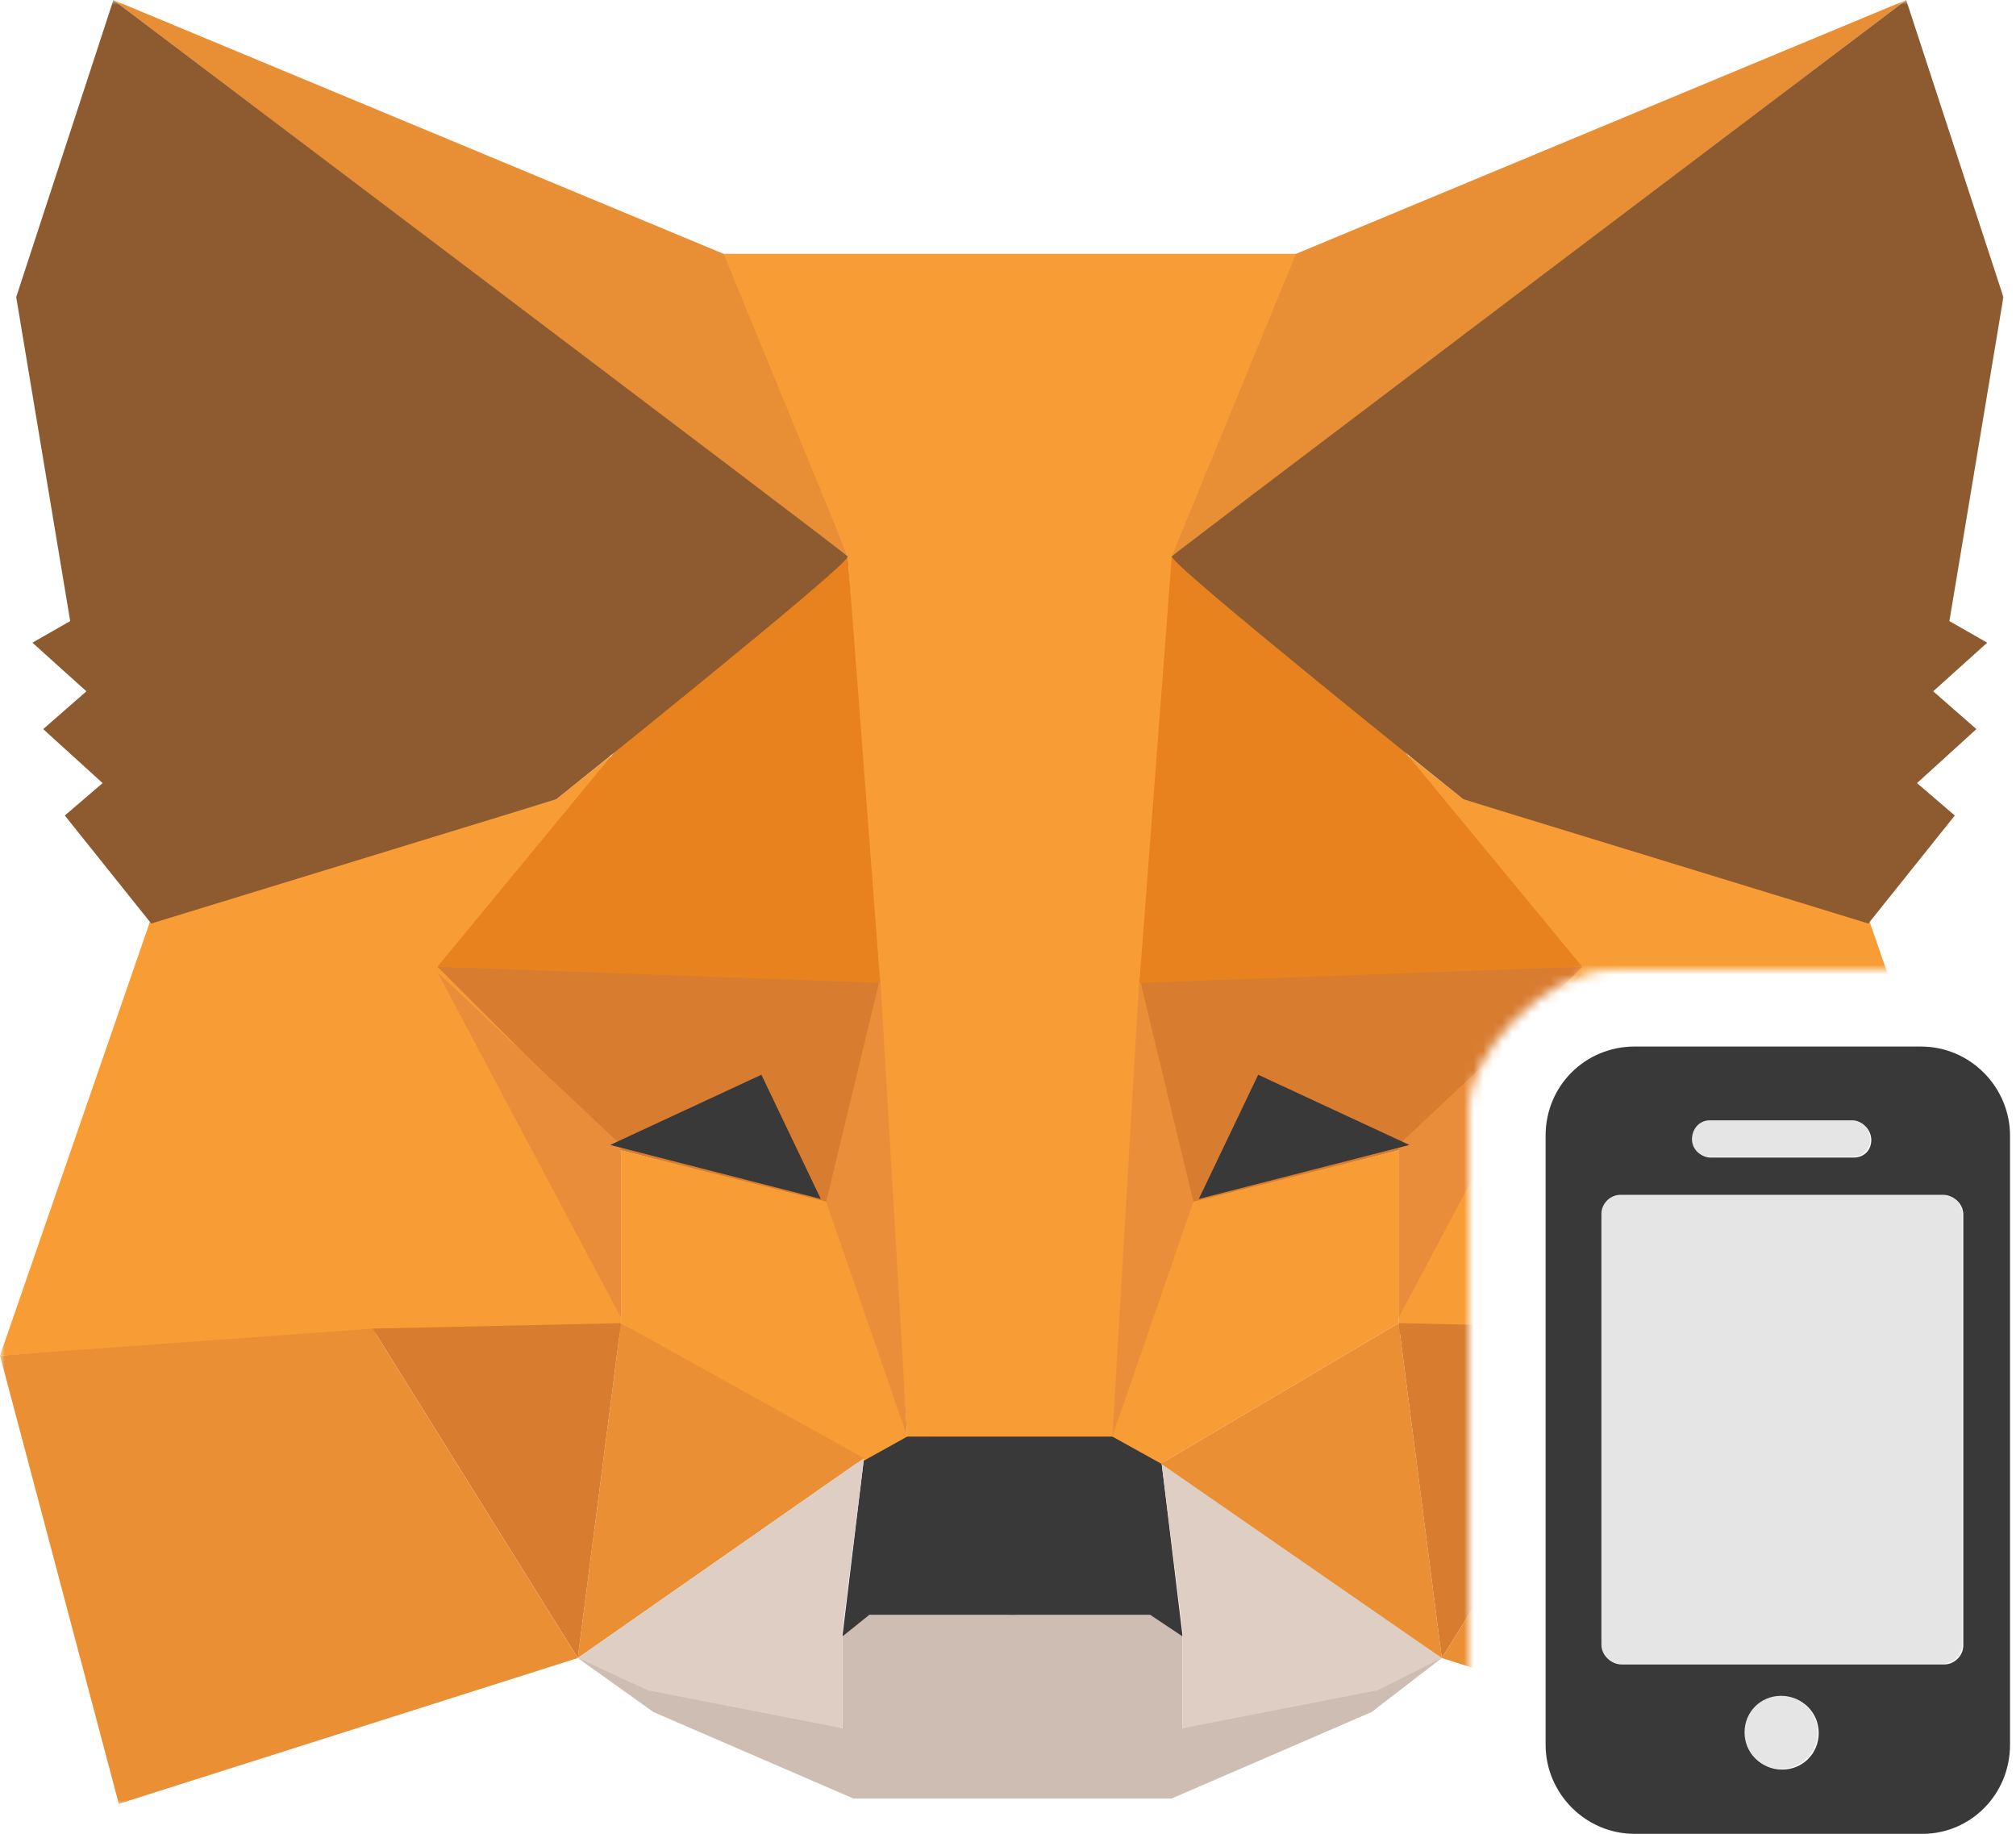 <svg width="210" height="191" viewBox="0 0 210 191" fill="none" xmlns="http://www.w3.org/2000/svg">
<mask id="mask0" mask-type="alpha" maskUnits="userSpaceOnUse" x="0" y="0" width="209" height="188">
<path fill-rule="evenodd" clip-rule="evenodd" d="M209 0H0V188H153.182C153.062 187.392 153 186.769 153 186.135V115.5C153 109.444 161.243 101 168 101H204.077C205.835 101 207.5 101.338 209 101.941V0Z" fill="#C4C4C4"/>
</mask>
<g mask="url(#mask0)">
<path fill-rule="evenodd" clip-rule="evenodd" d="M60.188 172.688L87.75 180V170.438L90 168.188H105.75V179.438V187.312H88.875L68.062 178.312L60.188 172.688Z" fill="#CDBDB2"/>
<path fill-rule="evenodd" clip-rule="evenodd" d="M150.188 172.688L123.188 180V170.438L120.938 168.188H105.188V179.438V187.312H122.062L142.875 178.312L150.188 172.688Z" fill="#CDBDB2"/>
<path fill-rule="evenodd" clip-rule="evenodd" d="M90 151.875L87.75 170.438L90.562 168.188H119.812L123.188 170.438L120.938 151.875L116.438 149.062L93.938 149.625L90 151.875Z" fill="#393939"/>
<path fill-rule="evenodd" clip-rule="evenodd" d="M74.812 26.438L88.312 57.938L94.5 149.625H116.438L123.188 57.938L135.562 26.438H74.812Z" fill="#F89C35"/>
<path fill-rule="evenodd" clip-rule="evenodd" d="M15.75 95.625L0 141.188L39.375 138.938H64.688V119.25L63.562 78.75L57.938 83.25L15.75 95.625Z" fill="#F89D35"/>
<path fill-rule="evenodd" clip-rule="evenodd" d="M45.562 100.688L91.688 101.812L86.625 125.438L64.688 119.812L45.562 100.688Z" fill="#D87C30"/>
<path fill-rule="evenodd" clip-rule="evenodd" d="M45.562 101.25L64.688 119.25V137.25L45.562 101.25Z" fill="#EA8D3A"/>
<path fill-rule="evenodd" clip-rule="evenodd" d="M64.688 119.812L87.188 125.438L94.5 149.625L89.438 152.438L64.688 137.812V119.812Z" fill="#F89D35"/>
<path fill-rule="evenodd" clip-rule="evenodd" d="M64.688 137.812L60.188 172.688L90 151.875L64.688 137.812Z" fill="#EB8F35"/>
<path fill-rule="evenodd" clip-rule="evenodd" d="M91.688 101.812L94.5 149.625L86.062 125.156L91.688 101.812Z" fill="#EA8E3A"/>
<path fill-rule="evenodd" clip-rule="evenodd" d="M38.812 138.375L64.688 137.812L60.188 172.688L38.812 138.375Z" fill="#D87C30"/>
<path fill-rule="evenodd" clip-rule="evenodd" d="M12.375 187.875L60.188 172.688L38.812 138.375L0 141.188L12.375 187.875Z" fill="#EB8F35"/>
<path fill-rule="evenodd" clip-rule="evenodd" d="M88.312 57.938L64.125 78.188L45.562 100.688L91.688 102.375L88.312 57.938Z" fill="#E8821E"/>
<path fill-rule="evenodd" clip-rule="evenodd" d="M60.188 172.688L90 151.875L87.75 169.875V180L67.5 176.062L60.188 172.688Z" fill="#DFCEC3"/>
<path fill-rule="evenodd" clip-rule="evenodd" d="M150.188 172.688L120.938 151.875L123.188 169.875V180L143.438 176.062L150.188 172.688Z" fill="#DFCEC3"/>
<path fill-rule="evenodd" clip-rule="evenodd" d="M79.312 111.938L85.5 124.875L63.562 119.25L79.312 111.938Z" fill="#393939"/>
<path fill-rule="evenodd" clip-rule="evenodd" d="M11.812 0L88.312 57.938L75.375 26.438L11.812 0Z" fill="#E88F35"/>
<path fill-rule="evenodd" clip-rule="evenodd" d="M11.812 0L1.688 30.938L7.312 64.688L3.375 66.938L9 72L4.5 75.938L10.688 81.562L6.75 84.938L15.75 96.188L57.938 83.25C57.938 83.25 88.875 58.5 88.312 57.938C87.75 57.375 11.812 0 11.812 0Z" fill="#8E5A30"/>
<path fill-rule="evenodd" clip-rule="evenodd" d="M194.625 95.625L210.375 141.188L171 138.938H145.688V119.25L146.812 78.75L152.438 83.25L194.625 95.625Z" fill="#F89D35"/>
<path fill-rule="evenodd" clip-rule="evenodd" d="M164.812 100.688L118.688 101.812L123.75 125.438L145.688 119.812L164.812 100.688Z" fill="#D87C30"/>
<path fill-rule="evenodd" clip-rule="evenodd" d="M164.812 101.25L145.688 119.25V137.25L164.812 101.25Z" fill="#EA8D3A"/>
<path fill-rule="evenodd" clip-rule="evenodd" d="M145.688 119.812L123.188 125.438L115.875 149.625L120.938 152.438L145.688 137.812V119.812Z" fill="#F89D35"/>
<path fill-rule="evenodd" clip-rule="evenodd" d="M145.688 137.812L150.188 172.688L120.938 152.438L145.688 137.812Z" fill="#EB8F35"/>
<path fill-rule="evenodd" clip-rule="evenodd" d="M118.688 101.812L115.875 149.625L124.312 125.156L118.688 101.812Z" fill="#EA8E3A"/>
<path fill-rule="evenodd" clip-rule="evenodd" d="M171.562 138.375L145.688 137.812L150.188 172.688L171.562 138.375Z" fill="#D87C30"/>
<path fill-rule="evenodd" clip-rule="evenodd" d="M198 187.875L150.188 172.688L171.562 138.375L210.375 141.188L198 187.875Z" fill="#EB8F35"/>
<path fill-rule="evenodd" clip-rule="evenodd" d="M122.062 57.938L146.25 78.188L164.812 100.688L118.688 102.375L122.062 57.938Z" fill="#E8821E"/>
<path fill-rule="evenodd" clip-rule="evenodd" d="M131.062 111.938L124.875 124.875L146.812 119.25L131.062 111.938Z" fill="#393939"/>
<path fill-rule="evenodd" clip-rule="evenodd" d="M198.562 0L122.062 57.938L135 26.438L198.562 0Z" fill="#E88F35"/>
<path fill-rule="evenodd" clip-rule="evenodd" d="M198.562 0L208.688 30.938L203.062 64.688L207 66.938L201.375 72L205.875 75.938L199.688 81.562L203.625 84.938L194.625 96.188L152.438 83.25C152.438 83.25 121.5 58.5 122.062 57.938C122.625 57.375 198.562 0 198.562 0Z" fill="#8E5A30"/>
</g>
<path fill-rule="evenodd" clip-rule="evenodd" d="M194.926 118.737C194.926 119.801 194.165 120.562 193.1 120.562H178.191C177.278 120.562 176.365 119.801 176.365 118.737C176.365 117.672 177.126 116.759 178.191 116.759H193.1C194.013 116.759 194.926 117.672 194.926 118.737ZM181.842 180.503C181.842 178.373 183.516 176.699 185.646 176.699C187.776 176.699 189.449 178.373 189.449 180.503C189.449 182.633 187.776 184.306 185.646 184.306C183.516 184.306 181.842 182.633 181.842 180.503ZM200.25 191C205.271 191 209.378 186.892 209.378 181.72V118.28C209.378 113.26 205.271 109 200.098 109H170.28C165.108 109 161 113.108 161 118.28V181.72C161 186.74 165.108 191 170.28 191H200.25ZM166.933 126.495C166.933 125.43 167.846 124.518 168.911 124.518H202.532C203.597 124.518 204.51 125.43 204.51 126.495V171.375C204.51 172.44 203.597 173.353 202.532 173.353H168.911C167.846 173.353 166.933 172.44 166.933 171.375V126.495Z" fill="#393939"/>
<path fill-rule="evenodd" clip-rule="evenodd" d="M192.981 120.488C194.046 120.488 194.807 119.727 194.807 118.662C194.807 117.597 193.894 116.685 192.981 116.685H178.072C177.007 116.685 176.246 117.597 176.246 118.662C176.246 119.727 177.159 120.488 178.072 120.488H192.981ZM185.526 176.625C183.397 176.625 181.723 178.299 181.723 180.429C181.723 182.558 183.397 184.232 185.526 184.232C187.656 184.232 189.33 182.558 189.33 180.429C189.33 178.299 187.656 176.625 185.526 176.625ZM168.792 124.443C167.727 124.443 166.814 125.356 166.814 126.421V171.301C166.814 172.365 167.727 173.278 168.792 173.278H202.413C203.478 173.278 204.391 172.365 204.391 171.301V126.421C204.391 125.356 203.478 124.443 202.413 124.443H168.792Z" fill="#E5E5E5"/>
</svg>
